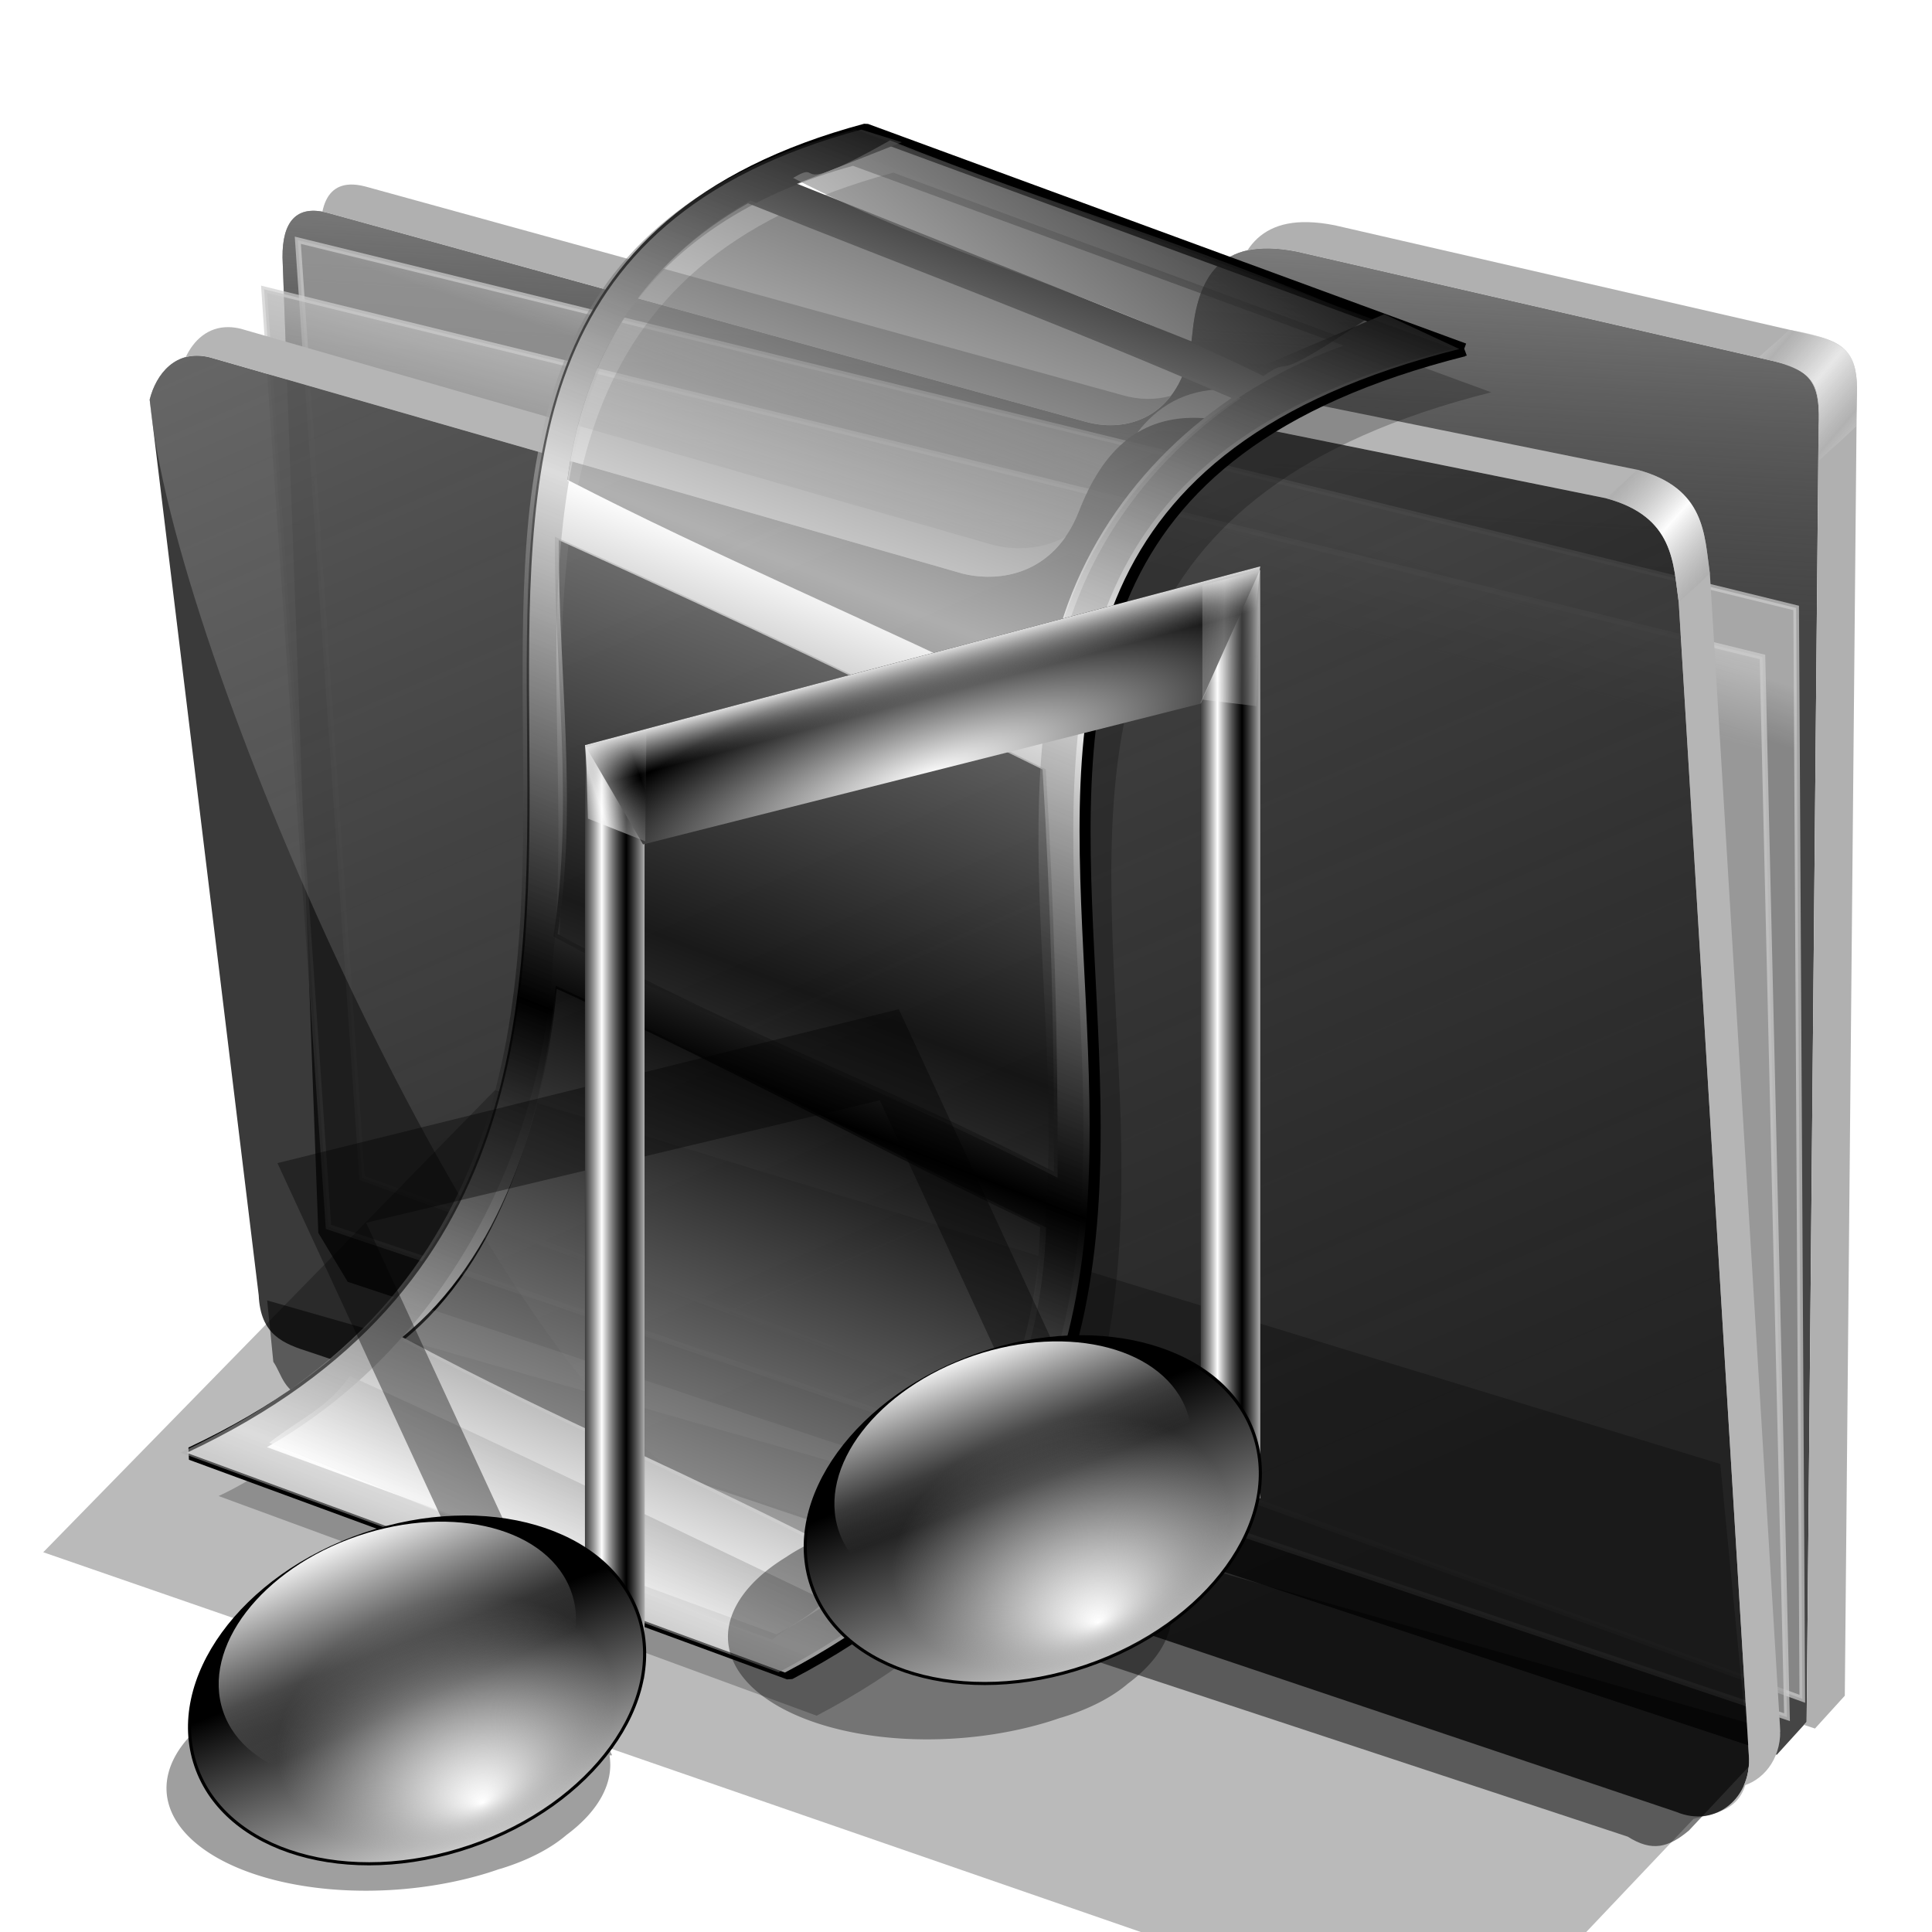<?xml version="1.0" encoding="UTF-8" standalone="no"?>
<!-- Created with Inkscape (http://www.inkscape.org/) -->

<svg
   xmlns:dc="http://purl.org/dc/elements/1.1/"
   xmlns:cc="http://creativecommons.org/ns#"
   xmlns:rdf="http://www.w3.org/1999/02/22-rdf-syntax-ns#"
   xmlns:svg="http://www.w3.org/2000/svg"
   xmlns="http://www.w3.org/2000/svg"
   xmlns:xlink="http://www.w3.org/1999/xlink"
   xmlns:sodipodi="http://sodipodi.sourceforge.net/DTD/sodipodi-0.dtd"
   xmlns:inkscape="http://www.inkscape.org/namespaces/inkscape"
   id="svg2"
   sodipodi:version="0.32"
   inkscape:version="0.91 r13725"
   width="256"
   height="256"
   sodipodi:docname="folder_media.svg"
   inkscape:output_extension="org.inkscape.output.svg.inkscape"
   version="1.1">
  <defs
     id="defs5">
    <linearGradient
       id="linearGradient3310">
      <stop
         id="stop3312"
         stop-color="#ffffff"
         stop-opacity="0.34" />
      <stop
         id="stop3314"
         offset="1"
         stop-color="#acacac"
         stop-opacity="0" />
    </linearGradient>
    <linearGradient
       id="linearGradient3300">
      <stop
         id="stop3302"
         stop-color="#ffffff"
         stop-opacity="0.726" />
      <stop
         offset="1"
         id="stop3304"
         stop-color="#acacac"
         stop-opacity="0" />
    </linearGradient>
    <linearGradient
       id="linearGradient3231">
      <stop
         id="stop3233"
         stop-color="#ffffff"
         stop-opacity="1" />
      <stop
         id="stop3235"
         offset="1"
         stop-color="#000000"
         stop-opacity="1" />
    </linearGradient>
    <linearGradient
       id="linearGradient3170">
      <stop
         id="stop3172"
         stop-color="#ffffff"
         stop-opacity="1" />
      <stop
         id="stop3174"
         offset="1"
         stop-color="#acacac"
         stop-opacity="0" />
    </linearGradient>
    <linearGradient
       id="linearGradient3156">
      <stop
         id="stop3158"
         stop-color="#000000"
         stop-opacity="1" />
      <stop
         offset="1"
         id="stop3160"
         stop-color="#d0d0d0"
         stop-opacity="1" />
    </linearGradient>
    <linearGradient
       inkscape:collect="always"
       xlink:href="#linearGradient3170"
       id="linearGradient3332"
       gradientUnits="userSpaceOnUse"
       gradientTransform="translate(-75.934,31.95)"
       spreadMethod="reflect"
       x1="165.37"
       y1="95.49"
       x2="170.08"
       y2="95.49" />
    <linearGradient
       inkscape:collect="always"
       xlink:href="#linearGradient3156"
       id="linearGradient3334"
       gradientUnits="userSpaceOnUse"
       x1="-121.33"
       y1="182.23"
       x2="-119.97"
       y2="224.45" />
    <radialGradient
       inkscape:collect="always"
       xlink:href="#linearGradient3170"
       id="radialGradient3336"
       gradientUnits="userSpaceOnUse"
       gradientTransform="matrix(1,0,0,0.705,0,56.428)"
       cx="-119.76"
       cy="191.56"
       fx="-117.3"
       fy="222.92"
       r="45.03" />
    <linearGradient
       inkscape:collect="always"
       xlink:href="#linearGradient3170"
       id="linearGradient3338"
       gradientUnits="userSpaceOnUse"
       x1="-122.8"
       y1="158.18"
       x2="-118.53"
       y2="204.98" />
    <radialGradient
       inkscape:collect="always"
       xlink:href="#linearGradient3231"
       id="radialGradient3340"
       gradientUnits="userSpaceOnUse"
       gradientTransform="matrix(1.103,-0.291,-0.122,0.392,-84.347,59.497)"
       cx="229.26"
       cy="129.15"
       fx="229.26"
       fy="129.15"
       r="67.59" />
    <linearGradient
       inkscape:collect="always"
       xlink:href="#linearGradient3170"
       id="linearGradient3342"
       gradientUnits="userSpaceOnUse"
       gradientTransform="translate(42.65,-2.772)"
       spreadMethod="reflect"
       x1="165.37"
       y1="95.49"
       x2="170.08"
       y2="95.49" />
    <linearGradient
       inkscape:collect="always"
       xlink:href="#linearGradient3156"
       id="linearGradient3344"
       gradientUnits="userSpaceOnUse"
       x1="-123.04"
       y1="177.78"
       x2="-120.2"
       y2="227.02" />
    <linearGradient
       inkscape:collect="always"
       xlink:href="#linearGradient3170"
       id="linearGradient3348"
       gradientUnits="userSpaceOnUse"
       x1="-122.8"
       y1="158.18"
       x2="-121.35"
       y2="196.21" />
    <linearGradient
       inkscape:collect="always"
       xlink:href="#linearGradient3170"
       id="linearGradient3350"
       gradientUnits="userSpaceOnUse"
       gradientTransform="matrix(0.966,-0.257,0,1,-75.934,31.95)"
       x1="230.48"
       y1="47.852"
       x2="230.48"
       y2="57.14" />
    <linearGradient
       inkscape:collect="always"
       xlink:href="#linearGradient3300"
       id="linearGradient3352"
       gradientUnits="userSpaceOnUse"
       gradientTransform="translate(-75.934,31.95)"
       spreadMethod="reflect"
       x1="165.21"
       y1="17.562"
       x2="173.75"
       y2="14.646" />
    <linearGradient
       inkscape:collect="always"
       xlink:href="#linearGradient3310"
       id="linearGradient3354"
       gradientUnits="userSpaceOnUse"
       gradientTransform="translate(39.691,1.117)"
       spreadMethod="reflect"
       x1="169.58"
       y1="14.02"
       x2="182.5"
       y2="14.229" />
    <linearGradient
       id="linearGradient3578">
      <stop
         id="stop3580"
         stop-color="#000000"
         stop-opacity="1" />
      <stop
         offset="1"
         id="stop3582"
         stop-color="#fffcfc"
         stop-opacity="1" />
    </linearGradient>
    <linearGradient
       id="linearGradient2835">
      <stop
         id="stop2837"
         stop-color="#bbbbbb"
         stop-opacity="0.51" />
      <stop
         offset="1"
         id="stop2839"
         stop-color="#000000"
         stop-opacity="0.427" />
    </linearGradient>
    <linearGradient
       inkscape:collect="always"
       xlink:href="#linearGradient3231"
       id="linearGradient3195"
       gradientUnits="userSpaceOnUse"
       gradientTransform="matrix(1.696,0,0,1.696,-62.856,-5.374)"
       spreadMethod="reflect"
       x1="211.18"
       y1="62.899"
       x2="203.79"
       y2="29.563" />
    <linearGradient
       inkscape:collect="always"
       xlink:href="#linearGradient2835"
       id="linearGradient3197"
       gradientUnits="userSpaceOnUse"
       gradientTransform="matrix(1.696,0,0,1.696,-62.143,-5.285)"
       spreadMethod="reflect"
       x1="211.18"
       y1="62.899"
       x2="203.79"
       y2="29.563" />
    <linearGradient
       inkscape:collect="always"
       xlink:href="#linearGradient3231"
       id="linearGradient3199"
       gradientUnits="userSpaceOnUse"
       gradientTransform="matrix(1.719,0,0,1.719,-67.64,-6.856)"
       spreadMethod="reflect"
       x1="211.18"
       y1="62.899"
       x2="203.79"
       y2="29.563" />
    <linearGradient
       inkscape:collect="always"
       xlink:href="#linearGradient3231"
       id="linearGradient3201"
       gradientUnits="userSpaceOnUse"
       gradientTransform="matrix(1.722,0,0,1.722,-66.026,-21.302)"
       spreadMethod="reflect"
       x1="211.18"
       y1="62.899"
       x2="203.79"
       y2="29.563" />
    <linearGradient
       inkscape:collect="always"
       xlink:href="#linearGradient3231"
       id="linearGradient3203"
       gradientUnits="userSpaceOnUse"
       gradientTransform="matrix(1.72,0,0,1.72,-67.757,-10.468)"
       spreadMethod="reflect"
       x1="211.18"
       y1="62.899"
       x2="203.79"
       y2="29.563" />
    <linearGradient
       inkscape:collect="always"
       xlink:href="#linearGradient3231"
       id="linearGradient3205"
       gradientUnits="userSpaceOnUse"
       gradientTransform="matrix(1.719,0,0,1.719,-89.65,-46.33)"
       spreadMethod="reflect"
       x1="235.95"
       y1="80.57"
       x2="217.01"
       y2="50.16" />
    <linearGradient
       inkscape:collect="always"
       xlink:href="#linearGradient3231"
       id="linearGradient3207"
       gradientUnits="userSpaceOnUse"
       gradientTransform="matrix(1.72,0,0,1.72,-67.278,-10.468)"
       spreadMethod="reflect"
       x1="231.26"
       y1="101.65"
       x2="222.33"
       y2="75.842" />
    <linearGradient
       gradientUnits="userSpaceOnUse"
       x2="173.68"
       y2="172.12"
       x1="153.58"
       y1="128.34"
       id="linearGradient4018"
       xlink:href="#linearGradient2829"
       spreadMethod="reflect"
       gradientTransform="matrix(0.957,0,0,0.957,-0.379,-16.524)" />
    <linearGradient
       gradientUnits="userSpaceOnUse"
       x2="178.92"
       y2="189.22"
       x1="176.15"
       y1="183.38"
       id="linearGradient4010"
       xlink:href="#linearGradient2823-2"
       spreadMethod="reflect"
       gradientTransform="matrix(0.957,0,0,0.957,-0.379,-16.524)" />
    <linearGradient
       id="linearGradient2835-1">
      <stop
         id="stop23"
         stop-color="#e0e0e0" />
      <stop
         id="stop25"
         stop-color="#343434"
         offset="1" />
    </linearGradient>
    <linearGradient
       id="linearGradient2823-2">
      <stop
         id="stop28"
         stop-color="#a2a2a2" />
      <stop
         id="stop30"
         offset="1" />
    </linearGradient>
    <linearGradient
       id="linearGradient2829">
      <stop
         id="stop33"
         stop-color="#acacac" />
      <stop
         id="stop35"
         stop-color="#1f1f1f"
         offset="1" />
    </linearGradient>
    <filter
       inkscape:collect="always"
       id="filter4718"
       x="-0.027"
       width="1.053"
       y="-0.022"
       height="1.044"
       color-interpolation-filters="sRGB">
      <feGaussianBlur
         inkscape:collect="always"
         stdDeviation="1.622"
         id="feGaussianBlur4720" />
    </filter>
    <filter
       inkscape:collect="always"
       id="filter4795"
       x="-0.022"
       width="1.044"
       y="-0.026"
       height="1.053"
       color-interpolation-filters="sRGB">
      <feGaussianBlur
         inkscape:collect="always"
         stdDeviation="1.236"
         id="feGaussianBlur4797" />
    </filter>
    <radialGradient
       inkscape:collect="always"
       xlink:href="#linearGradient3170"
       id="radialGradient4265"
       gradientUnits="userSpaceOnUse"
       gradientTransform="matrix(1,0,0,0.705,0,56.428)"
       cx="-119.76"
       cy="191.56"
       fx="-117.3"
       fy="222.92"
       r="45.03" />
    <linearGradient
       inkscape:collect="always"
       id="linearGradient4167">
      <stop
         style="stop-color:#adadad;stop-opacity:0.624"
         offset="0"
         id="stop4169" />
      <stop
         style="stop-color:#ffffff;stop-opacity:0.973"
         offset="1"
         id="stop4171" />
    </linearGradient>
    <linearGradient
       id="linearGradient4223"
       inkscape:collect="always">
      <stop
         id="stop4225"
         offset="0"
         style="stop-color:#bebebe;stop-opacity:0.803" />
      <stop
         id="stop4227"
         offset="1"
         style="stop-color:#9f9f9f;stop-opacity:0.732" />
    </linearGradient>
    <linearGradient
       id="linearGradient4211"
       inkscape:collect="always">
      <stop
         id="stop4213"
         offset="0"
         style="stop-color:#9f9f9f;stop-opacity:0.634" />
      <stop
         id="stop4215"
         offset="1"
         style="stop-color:#696969;stop-opacity:0" />
    </linearGradient>
    <linearGradient
       id="linearGradient4171"
       inkscape:collect="always">
      <stop
         id="stop4173"
         offset="0"
         style="stop-color:#b2b2b2;stop-opacity:0.624" />
      <stop
         id="stop4175"
         offset="1"
         style="stop-color:#ffffff;stop-opacity:0.698" />
    </linearGradient>
    <linearGradient
       id="linearGradient4142"
       inkscape:collect="always">
      <stop
         id="stop4144"
         offset="0"
         style="stop-color:#909090;stop-opacity:0.519" />
      <stop
         id="stop4146"
         offset="1"
         style="stop-color:#696969;stop-opacity:0" />
    </linearGradient>
    <linearGradient
       gradientUnits="userSpaceOnUse"
       y2="324.364"
       x2="278.749"
       y1="63.252"
       x1="165.741"
       id="linearGradient4148"
       xlink:href="#linearGradient4142"
       inkscape:collect="always" />
    <filter
       height="1.1"
       y="-0.05"
       width="1.056"
       x="-0.028"
       id="filter4160"
       style="color-interpolation-filters:sRGB"
       inkscape:collect="always">
      <feGaussianBlur
         id="feGaussianBlur4162"
         stdDeviation="3.563"
         inkscape:collect="always" />
    </filter>
    <linearGradient
       spreadMethod="reflect"
       gradientUnits="userSpaceOnUse"
       y2="114.158"
       x2="387.93"
       y1="106.85"
       x1="379.778"
       id="linearGradient4177"
       xlink:href="#linearGradient4167"
       inkscape:collect="always" />
    <linearGradient
       gradientTransform="translate(26.809,-26.383)"
       y2="114.158"
       x2="387.93"
       y1="108.463"
       x1="381.274"
       spreadMethod="reflect"
       gradientUnits="userSpaceOnUse"
       id="linearGradient4207"
       xlink:href="#linearGradient4171"
       inkscape:collect="always" />
    <linearGradient
       gradientUnits="userSpaceOnUse"
       y2="125.099"
       x2="281.098"
       y1="61.711"
       x1="284.702"
       id="linearGradient4217"
       xlink:href="#linearGradient4211"
       inkscape:collect="always" />
    <linearGradient
       gradientUnits="userSpaceOnUse"
       y2="103.093"
       x2="255.695"
       y1="93.257"
       x1="259.017"
       id="linearGradient4229"
       xlink:href="#linearGradient4223"
       inkscape:collect="always" />
    <linearGradient
       gradientUnits="userSpaceOnUse"
       y2="117.294"
       x2="258.986"
       y1="102.54"
       x1="262.842"
       id="linearGradient4237"
       xlink:href="#linearGradient4223"
       inkscape:collect="always" />
    <filter
       height="1.136"
       y="-0.068"
       width="1.049"
       x="-0.024"
       id="filter4257"
       style="color-interpolation-filters:sRGB"
       inkscape:collect="always">
      <feGaussianBlur
         id="feGaussianBlur4259"
         stdDeviation="2.754"
         inkscape:collect="always" />
    </filter>
  </defs>
  <sodipodi:namedview
     inkscape:window-height="1056"
     inkscape:window-width="1920"
     inkscape:pageshadow="2"
     inkscape:pageopacity="0.0"
     guidetolerance="10.0"
     gridtolerance="10.0"
     objecttolerance="10.0"
     borderopacity="1.0"
     bordercolor="#666666"
     pagecolor="#ffffff"
     id="base"
     showgrid="false"
     inkscape:zoom="3.5585938"
     inkscape:cx="128"
     inkscape:cy="128"
     inkscape:window-x="0"
     inkscape:window-y="0"
     inkscape:current-layer="svg2"
     inkscape:window-maximized="1" />
  <g
     transform="matrix(0.743,0,0,0.743,-66.506,-15.913)"
     id="g4261">
    <path
       style="fill:#000000;fill-opacity:0.514;fill-rule:evenodd;stroke:none;stroke-width:1px;stroke-linecap:butt;stroke-linejoin:miter;stroke-opacity:1;filter:url(#filter4257)"
       d="m 137.158,253.333 1.093,10.929 c 1.695,2.564 1.625,5.182 6.557,7.104 l 234.99,77.596 c 4.362,2.76 7.274,1.936 10.911,-1.093 l 16.393,-17.486 z"
       id="path4239"
       inkscape:connector-curvature="0"
       sodipodi:nodetypes="ccccccc" />
    <path
       style="fill:#000000;fill-opacity:0.73;fill-rule:evenodd;stroke:none;stroke-width:1px;stroke-linecap:butt;stroke-linejoin:miter;stroke-opacity:1"
       d="M 146.277,241.277 139.894,67.34 c -0.054,-6.438 2.499,-9.417 7.979,-7.979 l 135.106,37.234 c 8.126,2.326 17.809,-1.267 19.149,-15.426 0.936,-9.894 4.671,-17.67 18.617,-14.894 l 85.638,19.681 c 6.411,1.511 7.818,4.448 7.447,11.702 l -2.128,230.851 -5.319,5.851 -254.867,-84.342 z"
       id="path4198"
       inkscape:connector-curvature="0"
       sodipodi:nodetypes="ccccsccccccc" />
    <path
       sodipodi:nodetypes="ccccsccccccc"
       inkscape:connector-curvature="0"
       id="path4209"
       d="M 146.277,241.277 139.894,67.34 c -0.054,-6.438 2.499,-9.417 7.979,-7.979 l 135.106,37.234 c 8.126,2.326 17.809,-1.267 19.149,-15.426 0.936,-9.894 4.671,-17.67 18.617,-14.894 l 85.638,19.681 c 6.411,1.511 7.818,4.448 7.447,11.702 l -2.128,230.851 -5.319,5.851 -254.867,-84.342 z"
       style="fill:url(#linearGradient4217);fill-opacity:1;fill-rule:evenodd;stroke:none;stroke-width:1px;stroke-linecap:butt;stroke-linejoin:miter;stroke-opacity:1" />
    <path
       inkscape:connector-curvature="0"
       id="path4221"
       d="m 142.623,64.262 267.213,65.574 1.093,194.536 -256.831,-92.896 z"
       style="fill:url(#linearGradient4229);fill-opacity:1;fill-rule:evenodd;stroke:#cecece;stroke-width:1px;stroke-linecap:butt;stroke-linejoin:miter;stroke-opacity:0.705"
       sodipodi:nodetypes="ccccc" />
    <path
       style="fill:url(#linearGradient4237);fill-opacity:1;fill-rule:evenodd;stroke:#cecece;stroke-width:1px;stroke-linecap:butt;stroke-linejoin:miter;stroke-opacity:0.705"
       d="m 136.612,73.005 267.213,65.574 4.372,189.071 -260.109,-87.432 z"
       id="path4219"
       inkscape:connector-curvature="0" />
    <path
       style="fill:#000000;fill-opacity:0.77;fill-rule:evenodd;stroke:none;stroke-width:1px;stroke-linecap:butt;stroke-linejoin:miter;stroke-opacity:1"
       d="m 116.204,92.685 c 1.132,-4.541 4.635,-9.034 10.687,-7.545 L 261.111,123.704 c 6.481,1.636 16.363,0.332 20.833,-11.111 4.009,-10.262 10.874,-18.78 25.463,-16.204 l 68.519,13.889 c 12.253,3.29 11.967,11.681 12.963,18.519 l 12.5,205.556 c 0.65,7.443 -5.751,13.213 -12.963,10.185 L 144.907,262.593 c -4.922,-1.559 -8.94,-3.097 -9.259,-10.185 z"
       id="path4138"
       inkscape:connector-curvature="0"
       sodipodi:nodetypes="cccscccccccc" />
    <path
       sodipodi:nodetypes="cccsccccccc"
       inkscape:connector-curvature="0"
       id="path4140"
       d="m 116.204,92.685 c 1.132,-4.541 4.635,-9.034 10.687,-7.545 L 261.111,123.704 c 6.481,1.636 16.363,0.332 20.833,-11.111 4.009,-10.262 10.874,-18.78 25.463,-16.204 l 68.519,13.889 c 12.253,3.29 11.967,11.681 12.963,18.519 l 12.5,205.556 c 0.65,7.443 -5.751,13.213 -12.963,10.185 L 209.722,283.889 C 173.765,257.83 120.359,138.216 116.204,92.685 Z"
       style="fill:url(#linearGradient4148);fill-opacity:1;fill-rule:evenodd;stroke:none;stroke-width:1px;stroke-linecap:butt;stroke-linejoin:miter;stroke-opacity:1" />
    <path
       style="fill:#000000;fill-opacity:0.273;fill-rule:evenodd;stroke:none;stroke-width:1px;stroke-linecap:butt;stroke-linejoin:miter;stroke-opacity:1;filter:url(#filter4160)"
       d="m 177.778,215.833 -80.556,82.407 255.556,88.426 38.75,-40.871 c 4.635,-1.302 9.968,-1.381 9.861,-10.981 L 396.296,282.5 Z"
       id="path4150"
       inkscape:connector-curvature="0"
       sodipodi:nodetypes="ccccccc" />
    <path
       inkscape:connector-curvature="0"
       style="fill:#b5b5b5;fill-opacity:1;fill-rule:evenodd;stroke:none;stroke-width:1px;stroke-linecap:butt;stroke-linejoin:miter;stroke-opacity:1"
       d="m 130.297,79.758 c -3.737,-0.059 -6.271,2.374 -7.662,5.354 1.245,-0.331 2.659,-0.363 4.256,0.029 l 134.221,38.562 c 5.499,1.388 13.442,0.658 18.455,-6.582 -4.306,2.386 -9.166,2.433 -12.9,1.49 L 132.447,80.047 c -0.757,-0.186 -1.473,-0.278 -2.15,-0.289 z m 177.547,11.074 c -7.107,0.029 -11.993,3.152 -15.514,7.738 3.827,-2.318 8.719,-3.304 15.078,-2.182 l 68.518,13.889 c 12.253,3.29 11.967,11.682 12.963,18.52 l 12.5,205.555 c 0.175,2.008 -0.176,3.885 -0.904,5.51 4.096,-1.288 6.901,-5.556 6.461,-10.602 l -12.5,-205.557 c -0.996,-6.838 -0.71,-15.227 -12.963,-18.518 L 312.963,91.297 c -1.824,-0.322 -3.527,-0.471 -5.119,-0.465 z"
       id="path4164" />
    <path
       id="path4169"
       d="m 375.926,110.277 c 12.253,3.29 11.967,11.682 12.963,18.52 2.184,-2.058 3.134,-2.713 5.557,-5.094 -0.996,-6.838 -0.71,-15.227 -12.963,-18.518 -2.398,2.288 -2.992,2.799 -5.557,5.092 z"
       style="fill:url(#linearGradient4177);fill-opacity:1;fill-rule:evenodd;stroke:none;stroke-width:1px;stroke-linecap:butt;stroke-linejoin:miter;stroke-opacity:1"
       inkscape:connector-curvature="0"
       sodipodi:nodetypes="ccccc" />
    <path
       inkscape:connector-curvature="0"
       style="fill:#b0b0b0;fill-opacity:1;fill-rule:evenodd;stroke:none;stroke-width:1px;stroke-linecap:butt;stroke-linejoin:miter;stroke-opacity:1"
       d="m 151.904,54.332 c -2.674,0.112 -4.278,1.802 -4.9,4.838 0.282,0.052 0.57,0.113 0.869,0.191 l 135.105,37.234 c 5.412,1.549 11.51,0.467 15.379,-4.605 -2.772,0.802 -5.762,0.728 -8.57,-0.076 L 154.682,54.682 c -1.027,-0.27 -1.954,-0.384 -2.777,-0.35 z m 170.883,6.701 c -5.399,-0.127 -8.737,1.853 -10.814,5.035 2.347,-0.519 5.228,-0.496 8.771,0.209 l 85.639,19.68 c 6.411,1.511 7.818,4.449 7.447,11.703 l -2.129,230.85 -0.475,0.521 1.965,0.65 5.318,-5.852 2.129,-230.852 c 0.371,-7.255 -1.036,-10.19 -7.447,-11.701 L 327.553,61.596 c -1.743,-0.347 -3.327,-0.529 -4.766,-0.562 z"
       id="path4200" />
    <path
       sodipodi:nodetypes="ccccc"
       inkscape:connector-curvature="0"
       style="fill:url(#linearGradient4207);fill-opacity:1;fill-rule:evenodd;stroke:none;stroke-width:1px;stroke-linecap:butt;stroke-linejoin:miter;stroke-opacity:1"
       d="m 403.124,85.141 c 12.402,2.867 10.717,4.984 10.703,18.468 2.184,-2.058 4.251,-3.752 6.674,-6.133 0.485,-12.137 1.005,-14.994 -11.898,-17.245 -2.398,2.288 -2.914,2.617 -5.479,4.91 z"
       id="path4205" />
  </g>
  <g
     id="g3395"
     transform="matrix(-1.136,-0.177,-0.177,1.136,486.889,23.15)">
    <path
       inkscape:connector-curvature="0"
       d="m 244.764,63.517 72.002,-14.4 c 9.216,4.085 15.824,8.924 20.475,14.36 4.65,5.436 7.343,11.47 8.728,17.944 1.385,6.475 1.462,13.39 0.882,20.59 -0.58,7.2 -1.818,14.684 -3.063,22.297 -1.245,7.612 -2.498,15.353 -3.107,23.065 -0.61,7.712 0.862,15.276 2.188,22.774 1.326,7.499 5.264,13.733 9.826,20.706 4.562,6.972 8.309,14.802 17.407,20.936 l -72.002,14.4 c -8.817,-6.527 -14.933,-13.399 -19.051,-20.5 -4.118,-7.1 -6.239,-14.428 -7.066,-21.866 -0.827,-7.438 -0.36,-14.986 0.696,-22.526 1.056,-7.54 2.703,-15.072 4.234,-22.478 1.532,-7.406 2.95,-14.687 3.549,-21.724 0.6,-7.037 0.381,-13.831 -1.36,-20.263 -1.741,-6.432 -5.003,-12.503 -10.492,-18.095 -5.489,-5.592 -13.203,-10.704 -23.847,-15.22 z"
       id="path2914"
       sodipodi:nodetypes="ccccccccccccccccccc"
       stroke-miterlimit="4"
       style="fill:#000000;fill-opacity:0.238;stroke:none;stroke-width:1.526;stroke-linecap:round;stroke-linejoin:bevel;stroke-miterlimit:4;stroke-dasharray:none;stroke-dashoffset:0;stroke-opacity:1;filter:url(#filter4718)" />
    <path
       inkscape:connector-curvature="0"
       sodipodi:nodetypes="ccccccccccccccccccc"
       id="path2861"
       d="m 248.635,59.161 72.002,-14.4 c 9.216,4.085 15.824,8.924 20.475,14.36 4.65,5.436 7.343,11.47 8.728,17.944 1.385,6.475 1.462,13.39 0.882,20.59 -0.58,7.2 -1.818,14.684 -3.063,22.297 -1.245,7.612 -2.498,15.353 -3.107,23.065 -0.61,7.712 -0.577,15.396 0.749,22.894 1.326,7.499 3.945,14.812 8.507,21.785 4.562,6.972 11.067,13.603 20.165,19.737 l -72.002,14.4 c -8.817,-6.527 -14.933,-13.399 -19.051,-20.5 -4.118,-7.1 -6.239,-14.428 -7.066,-21.866 -0.827,-7.438 -0.36,-14.986 0.696,-22.526 1.056,-7.54 2.703,-15.072 4.234,-22.478 1.532,-7.406 2.95,-14.687 3.549,-21.724 0.6,-7.037 0.381,-13.831 -1.36,-20.263 -1.741,-6.432 -5.003,-12.503 -10.492,-18.095 -5.489,-5.592 -13.203,-10.704 -23.847,-15.22 z"
       stroke-miterlimit="4"
       style="fill:none;fill-opacity:1;stroke:#000000;stroke-width:1.526;stroke-linecap:round;stroke-linejoin:bevel;stroke-miterlimit:4;stroke-dasharray:none;stroke-dashoffset:0;stroke-opacity:1" />
    <path
       inkscape:connector-curvature="0"
       sodipodi:nodetypes="ccccccsssssssccssssssscccccccccccccccc"
       id="path1939"
       d="m 321.163,44.775 -4.842,0.723 11.216,6.582 -55.771,12.802 -13.454,-8.368 -9.148,2.637 c 10.644,4.516 18.355,9.627 23.844,15.219 5.489,5.592 8.759,11.661 10.5,18.094 1.741,6.432 1.943,13.244 1.344,20.281 -0.6,7.037 -2.031,14.312 -3.562,21.719 -1.532,7.406 -3.162,14.929 -4.219,22.469 -1.056,7.54 -1.514,15.093 -0.688,22.531 0.827,7.438 2.944,14.775 7.062,21.875 4.118,7.1 10.214,13.973 19.031,20.5 l 72.031,-14.406 c -9.098,-6.133 -15.626,-12.778 -20.188,-19.75 -4.562,-6.972 -7.174,-14.283 -8.5,-21.781 -1.326,-7.499 -1.36,-15.163 -0.75,-22.875 0.61,-7.712 1.849,-15.45 3.094,-23.062 1.245,-7.612 2.482,-15.113 3.062,-22.312 0.58,-7.2 0.51,-14.119 -0.875,-20.594 -1.385,-6.475 -4.068,-12.501 -8.719,-17.938 -4.65,-5.436 -11.253,-10.259 -20.469,-14.344 z m 11.594,10.406 c 10.97,8.674 16.029,20.543 15.656,34.688 -18.399,6.137 -36.091,10.396 -58.438,17.312 1.064,-14.573 -5.123,-28.521 -15.75,-38.406 21.82,-5.652 38.414,-8.946 58.531,-13.594 z m 15.562,41.719 c -2.225,14.903 -6.898,29.727 -6.844,44.875 -23.623,8.379 -38.976,11.064 -60.75,18.25 2.398,-15.76 5.156,-30.512 8.438,-45.594 21.009,-6.544 35.027,-10.876 59.156,-17.531 z m -7.719,51.125 c -0.961,14.915 1.731,31.78 11.406,42.406 -20.073,7.007 -34.424,10.106 -57.094,17.781 -11.395,-11.696 -15.572,-25.202 -13.594,-41.625 22.481,-6.726 36.67,-12.205 59.281,-18.562 z"
       stroke-miterlimit="4"
       style="fill:url(#linearGradient3195);fill-opacity:1;stroke:none;stroke-width:1.526;stroke-linecap:round;stroke-linejoin:bevel;stroke-miterlimit:4;stroke-dasharray:none;stroke-dashoffset:0;stroke-opacity:1" />
    <path
       inkscape:connector-curvature="0"
       id="rect2812"
       d="m 321.869,44.862 -72,14.375 c 10.644,4.516 18.355,9.627 23.844,15.219 5.489,5.592 8.759,11.693 10.5,18.125 1.741,6.432 1.943,13.213 1.344,20.25 -0.6,7.037 -1.999,14.312 -3.531,21.719 -1.532,7.406 -3.194,14.929 -4.25,22.469 -1.056,7.54 -1.514,15.093 -0.688,22.531 0.827,7.438 2.944,14.775 7.062,21.875 4.118,7.1 10.245,13.973 19.062,20.5 l 72,-14.406 c -9.098,-6.133 -15.626,-12.746 -20.188,-19.719 -4.562,-6.972 -7.174,-14.314 -8.5,-21.812 -1.326,-7.499 -1.36,-15.163 -0.75,-22.875 0.61,-7.712 1.88,-15.45 3.125,-23.062 1.245,-7.612 2.482,-15.113 3.062,-22.312 0.58,-7.2 0.479,-14.119 -0.906,-20.594 -1.385,-6.475 -4.068,-12.501 -8.719,-17.938 -4.65,-5.436 -11.253,-10.259 -20.469,-14.344 z m -0.406,4.188 c 10.45,4.657 19.865,12.272 24.062,23.188 7.439,23.86 -2.72,48.492 -3.969,72.594 -2.369,22.508 5.865,46.217 23.906,60.531 -20.448,4.094 -40.896,8.188 -61.344,12.281 -9.108,-6.964 -16.857,-16.161 -20.625,-27.219 -8.798,-27.495 5.812,-55.146 6.312,-82.844 1.777,-19.555 -10.576,-37.768 -27.406,-46.75 19.688,-3.927 39.375,-7.854 59.062,-11.781 z"
       stroke-miterlimit="4"
       style="fill:url(#linearGradient3197);fill-opacity:1;stroke:none;stroke-width:1.526;stroke-linecap:round;stroke-linejoin:bevel;stroke-miterlimit:4;stroke-dasharray:none;stroke-dashoffset:0;stroke-opacity:1" />
    <path
       inkscape:connector-curvature="0"
       id="path2849"
       d="m 273.187,68.633 c 10.774,10.022 17.071,24.162 15.992,38.937 22.655,-7.012 40.569,-11.341 59.222,-17.564 0.378,-14.34 -4.754,-26.388 -15.875,-35.182 -20.396,4.712 -37.217,8.078 -59.339,13.809 z"
       sodipodi:nodetypes="ccccc"
       stroke-miterlimit="4"
       style="opacity:0.602;fill:url(#linearGradient3199);fill-opacity:1;stroke:none;stroke-width:1.526;stroke-linecap:round;stroke-linejoin:bevel;stroke-miterlimit:4;stroke-dasharray:none;stroke-dashoffset:0;stroke-opacity:1" />
    <path
       inkscape:connector-curvature="0"
       id="path2853"
       d="m 288.797,114.355 c -3.331,15.31 -6.155,30.296 -8.589,46.295 22.104,-7.295 37.715,-10.025 61.697,-18.531 -0.055,-15.378 4.667,-30.418 6.925,-45.546 -24.496,6.756 -38.705,11.138 -60.033,17.782 z"
       sodipodi:nodetypes="ccccc"
       stroke-miterlimit="4"
       style="opacity:0.454;fill:url(#linearGradient3201);fill-opacity:1;stroke:none;stroke-width:1.526;stroke-linecap:round;stroke-linejoin:bevel;stroke-miterlimit:4;stroke-dasharray:none;stroke-dashoffset:0;stroke-opacity:1" />
    <g
       id="g3383">
      <path
         inkscape:connector-curvature="0"
         id="path2857"
         d="m 280.633,166.513 c -2.007,16.66 2.246,30.372 13.805,42.236 22.997,-7.786 37.076,-10.814 57.439,-17.922 -9.815,-10.78 -12.079,-28.004 -11.104,-43.134 -22.937,6.449 -37.335,11.996 -60.14,18.819 z"
         sodipodi:nodetypes="ccccc"
         stroke-miterlimit="4"
         style="opacity:0.612;fill:url(#linearGradient3203);fill-opacity:1;stroke:none;stroke-width:1.526;stroke-linecap:round;stroke-linejoin:bevel;stroke-miterlimit:4;stroke-dasharray:none;stroke-dashoffset:0;stroke-opacity:1" />
    </g>
    <path
       inkscape:connector-curvature="0"
       sodipodi:nodetypes="ccccc"
       d="m 260.268,57.389 c 10.774,10.022 7.263,5.023 10.729,8.315 22.655,-7.012 38.415,-7.992 57.069,-14.214 -3.449,-2.857 0.749,2.799 -10.373,-5.995 -20.396,4.712 -35.303,6.164 -57.425,11.895 z"
       id="path3379"
       stroke-miterlimit="4"
       style="opacity:0.602;fill:url(#linearGradient3205);fill-opacity:1;stroke:none;stroke-width:1.526;stroke-linecap:round;stroke-linejoin:bevel;stroke-miterlimit:4;stroke-dasharray:none;stroke-dashoffset:0;stroke-opacity:1" />
    <g
       transform="translate(19.139,47.13)"
       id="g3386">
      <path
         inkscape:connector-curvature="0"
         sodipodi:nodetypes="ccccc"
         d="m 280.034,165.796 c 2.06,2.784 3.325,3.098 5.315,5.392 24.911,-4.676 40.427,-8.781 60.789,-13.496 -3.1,-3.345 -5.987,-4.916 -7.995,-9.042 -22.937,6.449 -35.304,10.322 -58.109,17.146 z"
         id="path3388"
         stroke-miterlimit="4"
         style="opacity:0.612;fill:url(#linearGradient3207);fill-opacity:1;stroke:none;stroke-width:1.526;stroke-linecap:round;stroke-linejoin:bevel;stroke-miterlimit:4;stroke-dasharray:none;stroke-dashoffset:0;stroke-opacity:1" />
    </g>
  </g>
  <path
     d="m 122.458,135.793 -83.415,15.503 27.36,69.775 a 15.035,29.477 89.303 0 0 -26.128,-2.031 11.279,22.986 87.717 0 0 -0.386,0.061 15.035,29.477 89.303 0 0 -0.641,0.104 11.279,22.986 87.717 0 0 -3.369,0.662 11.279,22.986 87.717 0 0 -8.046,3.146 15.035,29.477 89.303 0 0 -5.654,16.855 15.035,29.477 89.303 0 0 39.124,6.987 15.035,29.477 89.303 0 0 1.464,-0.391 11.203,21.963 89.303 0 0 0.364,-0.078 11.203,21.963 89.303 0 0 8.908,-3.944 15.035,29.477 89.303 0 0 6.304,-10.183 l 0.344,0 -28.382,-72.382 68.926,-12.177 22.64,57.737 a 15.035,29.477 89.303 0 0 -26.128,-2.031 11.279,22.986 87.717 0 0 -0.386,0.061 15.035,29.477 89.303 0 0 -0.641,0.104 11.279,22.986 87.717 0 0 -3.369,0.662 11.279,22.986 87.717 0 0 -8.05,3.149 15.035,29.477 89.303 0 0 -5.65,16.852 15.035,29.477 89.303 0 0 39.124,6.987 15.035,29.477 89.303 0 0 1.464,-0.391 11.203,21.963 89.303 0 0 0.364,-0.078 11.203,21.963 89.303 0 0 8.908,-3.944 15.035,29.477 89.303 0 0 6.304,-10.183 l 0.344,0 -27.538,-70.228 -4.053,-10.335 -0.052,-0.133 -0.052,-0.132 z"
     id="path4724"
     inkscape:connector-curvature="0"
     stroke-miterlimit="4"
     style="fill:#000000;fill-opacity:0.376;stroke:none;stroke-width:0.6;stroke-linecap:round;stroke-linejoin:round;stroke-miterlimit:4;stroke-opacity:1;filter:url(#filter4795)"
     transform="matrix(0.998,-0.059,0.059,0.998,-11.128,5.427)" />
  <g
     id="g3316"
     transform="matrix(0.688,0,0,0.688,18.206,72.901)">
    <path
       inkscape:connector-curvature="0"
       sodipodi:nodetypes="ccccc"
       id="rect3180"
       d="m 86.2,37.541 11.476,18.832 0,160.956 -11.476,0 0,-179.788 z"
       stroke-miterlimit="4"
       style="fill:#000000;fill-opacity:1;stroke:none;stroke-width:0.6;stroke-linecap:round;stroke-linejoin:round;stroke-miterlimit:4;stroke-opacity:1" />
    <path
       inkscape:connector-curvature="0"
       d="m 86.2,37.541 11.476,18.832 0,160.956 -11.476,0 0,-179.788 z"
       id="path3258"
       sodipodi:nodetypes="ccccc"
       stroke-miterlimit="4"
       style="fill:url(#linearGradient3332);fill-opacity:1;stroke:none;stroke-width:0.6;stroke-linecap:round;stroke-linejoin:round;stroke-miterlimit:4;stroke-opacity:1" />
    <ellipse
       ry="31.764"
       rx="45.03"
       cy="191.56"
       cx="-119.76"
       transform="matrix(0.946,-0.323,0.323,0.946,105.286,-0.294)"
       id="path3154"
       stroke-miterlimit="4"
       style="fill:url(#linearGradient3334);fill-opacity:1;stroke:#000000;stroke-width:0.6;stroke-linecap:round;stroke-linejoin:round;stroke-miterlimit:4;stroke-dasharray:none;stroke-opacity:1" />
    <ellipse
       ry="31.764"
       rx="45.03"
       cy="191.56"
       cx="-119.76"
       id="path3164"
       transform="matrix(0.705,-0.241,0.241,0.705,97.711,62.397)"
       stroke-miterlimit="4"
       style="fill:url(#radialGradient4265);fill-opacity:1;stroke:none;stroke-width:1;stroke-linecap:round;stroke-linejoin:round;stroke-miterlimit:4;stroke-dasharray:none;stroke-opacity:1" />
    <ellipse
       ry="31.764"
       rx="47.66"
       cy="191.56"
       cx="-119.76"
       id="path3176"
       transform="matrix(0.704,-0.24,0.24,0.704,88.406,48.626)"
       stroke-miterlimit="4"
       style="fill:url(#linearGradient3338);fill-opacity:1;stroke:none;stroke-width:1;stroke-linecap:round;stroke-linejoin:round;stroke-miterlimit:4;stroke-dasharray:none;stroke-opacity:1" />
    <path
       inkscape:connector-curvature="0"
       sodipodi:nodetypes="ccccc"
       id="rect3219"
       d="M 86.2,37.541 216.26,3.113 l 0,23.54 L 97.381,56.667 86.2,37.541 Z"
       stroke-miterlimit="4"
       style="fill:url(#radialGradient3340);fill-opacity:1;stroke:none;stroke-width:0.6;stroke-linecap:round;stroke-linejoin:round;stroke-miterlimit:4;stroke-opacity:1" />
    <path
       inkscape:connector-curvature="0"
       d="m 204.784,29.596 11.476,-26.189 0,179.2 -11.476,0 0,-153.011 z"
       id="path3272"
       sodipodi:nodetypes="ccccc"
       stroke-miterlimit="4"
       style="fill:#000000;fill-opacity:1;stroke:none;stroke-width:0.6;stroke-linecap:round;stroke-linejoin:round;stroke-miterlimit:4;stroke-opacity:1" />
    <path
       inkscape:connector-curvature="0"
       sodipodi:nodetypes="ccccc"
       id="path3274"
       d="m 204.784,29.302 11.476,-25.6 0,178.906 -11.476,0 0,-153.306 z"
       stroke-miterlimit="4"
       style="fill:url(#linearGradient3342);fill-opacity:1;stroke:none;stroke-width:0.6;stroke-linecap:round;stroke-linejoin:round;stroke-miterlimit:4;stroke-opacity:1" />
    <ellipse
       ry="31.764"
       rx="45.03"
       cy="191.56"
       cx="-119.76"
       id="path3276"
       transform="matrix(0.946,-0.323,0.323,0.946,223.869,-35.015)"
       stroke-miterlimit="4"
       style="fill:url(#linearGradient3344);fill-opacity:1;stroke:#000000;stroke-width:0.6;stroke-linecap:round;stroke-linejoin:round;stroke-miterlimit:4;stroke-dasharray:none;stroke-opacity:1" />
    <ellipse
       ry="31.764"
       rx="45.03"
       cy="191.56"
       cx="-119.76"
       transform="matrix(0.705,-0.241,0.241,0.705,216.295,27.675)"
       id="path3278"
       stroke-miterlimit="4"
       style="fill:url(#radialGradient3336);fill-opacity:1;stroke:none;stroke-width:1;stroke-linecap:round;stroke-linejoin:round;stroke-miterlimit:4;stroke-dasharray:none;stroke-opacity:1" />
    <ellipse
       ry="31.764"
       rx="47.66"
       cy="191.56"
       cx="-119.76"
       transform="matrix(0.704,-0.24,0.24,0.704,206.99,13.905)"
       id="path3280"
       stroke-miterlimit="4"
       style="fill:url(#linearGradient3348);fill-opacity:1;stroke:none;stroke-width:1;stroke-linecap:round;stroke-linejoin:round;stroke-miterlimit:4;stroke-dasharray:none;stroke-opacity:1" />
    <path
       inkscape:connector-curvature="0"
       d="M 86.2,37.541 216.26,3.113 214.2,24.3 87.377,54.313 86.2,37.541 Z"
       id="path3268"
       sodipodi:nodetypes="ccccc"
       stroke-miterlimit="4"
       style="fill:url(#linearGradient3350);fill-opacity:1;stroke:none;stroke-width:0.6;stroke-linecap:round;stroke-linejoin:round;stroke-miterlimit:4;stroke-opacity:1" />
    <path
       inkscape:connector-curvature="0"
       sodipodi:nodetypes="ccccc"
       id="path3290"
       d="m 86.358,37.95 11.667,-3.021 -0.208,21.146 -11.042,-4.375 -0.417,-13.75 z"
       style="opacity:0.879;fill:url(#linearGradient3352);fill-opacity:1;fill-rule:evenodd;stroke:none;stroke-width:1;stroke-linecap:butt;stroke-linejoin:miter;stroke-opacity:1" />
    <path
       inkscape:connector-curvature="0"
       d="m 205.108,6.7 11.042,-2.812 -0.625,26.146 -10.417,-1.25 0,-22.083 z"
       id="path3306"
       sodipodi:nodetypes="ccccc"
       style="fill:url(#linearGradient3354);fill-opacity:1;fill-rule:evenodd;stroke:none;stroke-width:1;stroke-linecap:butt;stroke-linejoin:miter;stroke-opacity:1" />
  </g>
  <g
     font-size="7.5"
     font-variant="normal"
     letter-spacing="0"
     font-stretch="normal"
     font-weight="bold"
     line-height="125%"
     word-spacing="0"
     font-style="normal"
     transform="translate(63.928,-41.396)"
     id="text4330"
     style="font-style:normal;font-variant:normal;font-weight:bold;font-stretch:normal;font-size:7.5px;line-height:125%;font-family:STIX;letter-spacing:0;word-spacing:0;fill:#000000;fill-opacity:1;stroke:none;stroke-width:1;stroke-linecap:butt;stroke-linejoin:miter;stroke-opacity:1">
    <path
       inkscape:connector-curvature="0"
       id="path4335"
       d="m -56.133,39.468 0,-0.188 c -0.307,0 -0.443,-0.165 -0.825,-1.073 l -1.665,-3.915 -0.21,0 -1.657,4.088 c -0.285,0.705 -0.398,0.84 -0.743,0.9 l 0,0.188 1.515,0 0,-0.188 c -0.443,-0.03 -0.608,-0.113 -0.608,-0.307 0,-0.18 0.142,-0.495 0.233,-0.728 l 0.098,-0.255 1.688,0 c 0.255,0.593 0.345,0.855 0.345,1.02 0,0.165 -0.098,0.225 -0.345,0.247 l -0.24,0.022 0,0.188 2.415,0 z m -2.288,-1.77 -1.462,0 0.705,-1.823 0.757,1.823 z" />
    <path
       inkscape:connector-curvature="0"
       id="path4337"
       d="m -55.761,34.398 0,0.188 c 0.525,0.045 0.63,0.15 0.63,0.735 l 0,3.203 c 0,0.383 -0.045,0.593 -0.292,0.69 -0.083,0.037 -0.195,0.052 -0.338,0.068 l 0,0.188 2.498,0 0,-0.188 c -0.593,-0.075 -0.652,-0.142 -0.652,-0.645 l 0,-1.44 c 0.99,-0.007 1.245,-0.03 1.567,-0.15 0.623,-0.233 0.968,-0.69 0.968,-1.29 0,-0.915 -0.765,-1.357 -2.018,-1.357 l -2.362,0 z m 1.845,0.525 c 0,-0.172 0.128,-0.263 0.375,-0.263 0.623,0 0.87,0.345 0.87,1.177 0,0.833 -0.307,1.087 -1.245,1.095 l 0,-2.01 z" />
  </g>
</svg>
